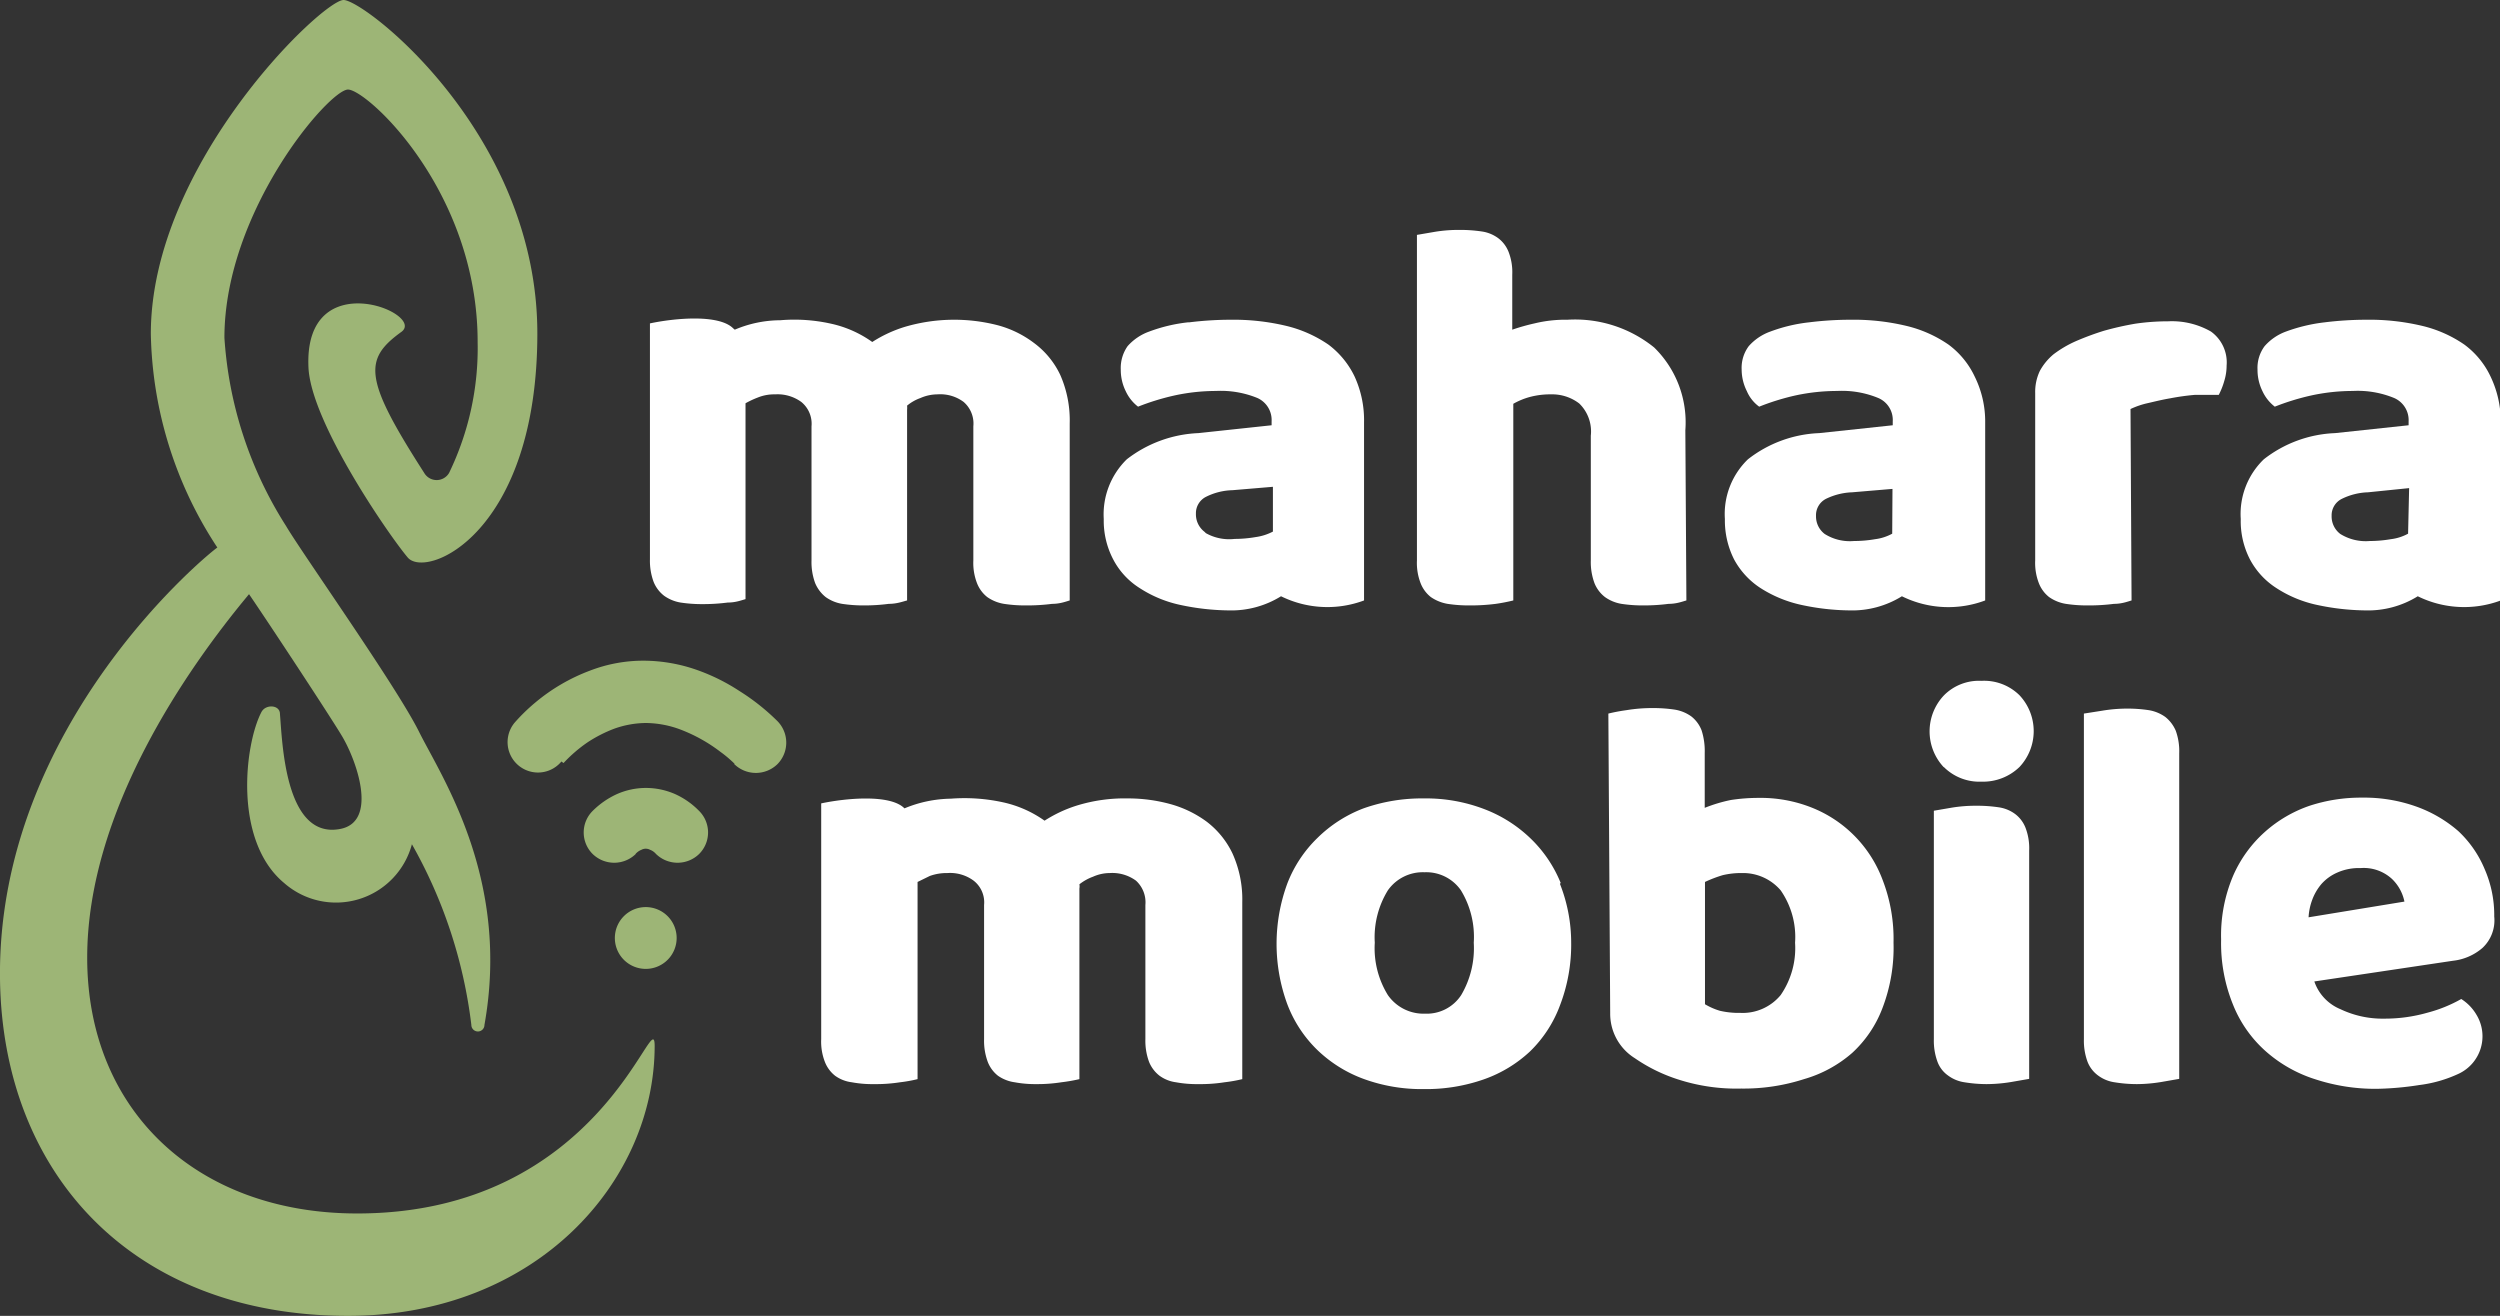 <svg xmlns="http://www.w3.org/2000/svg" viewBox="0 0 95.47 50.25"><rect x="0" y="0" width="95.47" height="50.25" fill="#333333" stroke="none"/><defs><style>.cls-1{fill:#fff;}.cls-2{fill:#9db576;}</style></defs><g id="Layer_2" data-name="Layer 2"><g id="Layer_1-2" data-name="Layer 1"><path class="cls-1" d="M91.35,33.57a1.65,1.65,0,0,1,.47.86l-3.66.6a2.23,2.23,0,0,1,.14-.67,2,2,0,0,1,.35-.6,1.74,1.74,0,0,1,.61-.44,2.05,2.05,0,0,1,.89-.17A1.59,1.59,0,0,1,91.35,33.57Zm1,7.87A5,5,0,0,0,93.9,41a1.58,1.58,0,0,0,.67-2.25,1.76,1.76,0,0,0-.58-.6,5.38,5.38,0,0,1-1.28.52,5.94,5.94,0,0,1-1.66.23,3.73,3.73,0,0,1-1.67-.36,1.76,1.76,0,0,1-1-1.06l5.29-.79a2.07,2.07,0,0,0,1.13-.49A1.44,1.44,0,0,0,95.25,35a4.39,4.39,0,0,0-.37-1.82,4.19,4.19,0,0,0-1-1.44,5,5,0,0,0-1.61-.94,5.91,5.91,0,0,0-2.07-.34,6.29,6.29,0,0,0-2,.31,5,5,0,0,0-1.71,1,4.83,4.83,0,0,0-1.21,1.67,5.84,5.84,0,0,0-.46,2.44,6.23,6.23,0,0,0,.46,2.5,4.72,4.72,0,0,0,1.26,1.78,5.23,5.23,0,0,0,1.89,1.06,7.36,7.36,0,0,0,2.34.36A11.73,11.73,0,0,0,92.36,41.44ZM83.22,28.77a2.32,2.32,0,0,0-.13-.86,1.35,1.35,0,0,0-.4-.53,1.5,1.5,0,0,0-.63-.26,5.48,5.48,0,0,0-.85-.06,5.84,5.84,0,0,0-.93.08l-.7.11V39.68a2.33,2.33,0,0,0,.14.87,1.18,1.18,0,0,0,.4.52,1.38,1.38,0,0,0,.63.26,5.31,5.31,0,0,0,.85.07,5.84,5.84,0,0,0,.93-.08l.69-.12Zm-5.73,3.71a2.17,2.17,0,0,0-.14-.87,1.21,1.21,0,0,0-.39-.52,1.38,1.38,0,0,0-.63-.26,5.48,5.48,0,0,0-.85-.06,5.65,5.65,0,0,0-.93.07l-.7.12v8.72a2.33,2.33,0,0,0,.14.87,1.11,1.11,0,0,0,.4.52,1.38,1.38,0,0,0,.63.26,5.28,5.28,0,0,0,.84.07,5.86,5.86,0,0,0,.94-.08l.69-.12Zm-3.26-3.19a1.92,1.92,0,0,0,1.44.56,2,2,0,0,0,1.45-.56,2,2,0,0,0,0-2.74A1.92,1.92,0,0,0,75.67,26a1.88,1.88,0,0,0-1.44.56,2,2,0,0,0,0,2.74ZM65.68,38.6a2.51,2.51,0,0,1-.57-.25V33.68a4.9,4.9,0,0,1,.68-.26,3.1,3.1,0,0,1,.74-.08A1.89,1.89,0,0,1,68,34a3.12,3.12,0,0,1,.55,2A3.16,3.16,0,0,1,68,38a1.88,1.88,0,0,1-1.54.68A3.17,3.17,0,0,1,65.68,38.6Zm-4.19.1a2,2,0,0,0,.94,1.71,6.26,6.26,0,0,0,1.68.82,7.24,7.24,0,0,0,2.39.34,7.49,7.49,0,0,0,2.39-.36,4.81,4.81,0,0,0,1.84-1,4.47,4.47,0,0,0,1.16-1.72A6.44,6.44,0,0,0,72.31,36a6.25,6.25,0,0,0-.41-2.38,4.76,4.76,0,0,0-2.74-2.79,5.28,5.28,0,0,0-2-.36,6.93,6.93,0,0,0-1.06.08,5.76,5.76,0,0,0-1,.3v-2.1a2.58,2.58,0,0,0-.12-.86,1.25,1.25,0,0,0-.39-.53,1.5,1.5,0,0,0-.63-.26,5.48,5.48,0,0,0-.85-.06,6,6,0,0,0-1,.08,6.74,6.74,0,0,0-.69.13ZM53,34a1.63,1.63,0,0,1,1.4-.69,1.61,1.61,0,0,1,1.39.69,3.42,3.42,0,0,1,.49,2,3.53,3.53,0,0,1-.48,2,1.57,1.57,0,0,1-1.38.71A1.66,1.66,0,0,1,53,38a3.41,3.41,0,0,1-.5-2A3.42,3.42,0,0,1,53,34Zm6.6-.28A4.92,4.92,0,0,0,58.43,32a5.21,5.21,0,0,0-1.77-1.11,6.22,6.22,0,0,0-2.29-.4,6.68,6.68,0,0,0-2.3.38A5.07,5.07,0,0,0,50.31,32a4.85,4.85,0,0,0-1.15,1.74,6.68,6.68,0,0,0,0,4.61,4.81,4.81,0,0,0,1.15,1.75,5.05,5.05,0,0,0,1.76,1.1,6.45,6.45,0,0,0,2.3.39,6.67,6.67,0,0,0,2.29-.37,5,5,0,0,0,1.77-1.07,4.75,4.75,0,0,0,1.14-1.75A6.45,6.45,0,0,0,60,36,6.12,6.12,0,0,0,59.57,33.75Z"/><path class="cls-1" d="M34.54,30.87c-.54-.55-2.24-.39-3.18-.19v9a2.14,2.14,0,0,0,.14.87,1.25,1.25,0,0,0,.39.53,1.37,1.37,0,0,0,.64.25,4.25,4.25,0,0,0,.84.07,6,6,0,0,0,1-.07,5.32,5.32,0,0,0,.67-.12V33.68l.47-.23a1.92,1.92,0,0,1,.67-.11,1.51,1.51,0,0,1,1,.29,1.05,1.05,0,0,1,.4.93v5.12a2.33,2.33,0,0,0,.14.87,1.25,1.25,0,0,0,.39.53,1.46,1.46,0,0,0,.64.25,4.32,4.32,0,0,0,.84.07,5.86,5.86,0,0,0,.94-.07,6.21,6.21,0,0,0,.69-.12V33.93a.44.44,0,0,0,0-.16,1.88,1.88,0,0,1,.52-.29,1.58,1.58,0,0,1,.64-.14,1.53,1.53,0,0,1,1,.29,1.12,1.12,0,0,1,.36.93v5.12a2.33,2.33,0,0,0,.14.87,1.27,1.27,0,0,0,.4.53,1.37,1.37,0,0,0,.63.25,4.36,4.36,0,0,0,.85.07,5.9,5.9,0,0,0,1-.07,5.55,5.55,0,0,0,.68-.12V34.45a4.26,4.26,0,0,0-.37-1.85,3.32,3.32,0,0,0-1-1.23,4.22,4.22,0,0,0-1.4-.67,6.09,6.09,0,0,0-1.59-.21,6.2,6.2,0,0,0-1.95.27,5.06,5.06,0,0,0-1.24.58,4.34,4.34,0,0,0-1.58-.7,6.86,6.86,0,0,0-2-.14A4.75,4.75,0,0,0,34.54,30.87Z"/><path class="cls-1" d="M81.36,15.62a3.17,3.17,0,0,1,.68-.23c.26-.06.54-.13.84-.18a9.05,9.05,0,0,1,.93-.13c.31,0,.62,0,.92,0a2.79,2.79,0,0,0,.21-.53,2,2,0,0,0,.09-.59,1.45,1.45,0,0,0-.6-1.3,3,3,0,0,0-1.63-.39,8.76,8.76,0,0,0-1.25.09,11.62,11.62,0,0,0-1.2.27,10.53,10.53,0,0,0-1.08.4,4.24,4.24,0,0,0-.85.5,2.19,2.19,0,0,0-.52.63,1.87,1.87,0,0,0-.18.85V21.4a2.14,2.14,0,0,0,.14.87,1.25,1.25,0,0,0,.39.53,1.54,1.54,0,0,0,.64.26,5.35,5.35,0,0,0,.84.06,7.5,7.5,0,0,0,1-.06c.3,0,.53-.09.67-.13Zm-17,.81a4,4,0,0,0-1.19-3.16,4.8,4.8,0,0,0-3.31-1.06,5,5,0,0,0-1.26.14,7.83,7.83,0,0,0-.85.24v-2.1a2.14,2.14,0,0,0-.14-.87,1.21,1.21,0,0,0-.39-.52,1.38,1.38,0,0,0-.63-.26,5.57,5.57,0,0,0-.85-.06,5.65,5.65,0,0,0-.93.07l-.7.12V21.4a2.14,2.14,0,0,0,.14.87,1.25,1.25,0,0,0,.39.53,1.6,1.6,0,0,0,.64.26,5.35,5.35,0,0,0,.84.06,7.5,7.5,0,0,0,1-.06,6.65,6.65,0,0,0,.67-.13V15.42a2.72,2.72,0,0,1,.63-.26,3,3,0,0,1,.81-.1,1.69,1.69,0,0,1,1.08.35,1.49,1.49,0,0,1,.44,1.23V21.4a2.33,2.33,0,0,0,.14.87,1.27,1.27,0,0,0,.4.53,1.5,1.5,0,0,0,.63.26,5.39,5.39,0,0,0,.85.06,7.34,7.34,0,0,0,.95-.06c.31,0,.53-.09.68-.13Zm-19-4.12a6.1,6.1,0,0,0-1.47.35,2,2,0,0,0-.83.56,1.45,1.45,0,0,0-.26.89,1.84,1.84,0,0,0,.19.83,1.59,1.59,0,0,0,.47.59,9.27,9.27,0,0,1,1.4-.43,7.5,7.5,0,0,1,1.58-.17,3.68,3.68,0,0,1,1.58.27.92.92,0,0,1,.54.89v.15l-2.8.3a4.78,4.78,0,0,0-2.73,1,2.94,2.94,0,0,0-.88,2.28,3.18,3.18,0,0,0,.36,1.54,2.85,2.85,0,0,0,1,1.09,4.61,4.61,0,0,0,1.56.65,9.2,9.2,0,0,0,1.85.21,3.6,3.6,0,0,0,2-.54,4,4,0,0,0,3.17.16V16.13a4,4,0,0,0-.36-1.75,3.31,3.31,0,0,0-1-1.22,4.86,4.86,0,0,0-1.63-.72A8.69,8.69,0,0,0,47,12.21,13,13,0,0,0,45.41,12.31Zm.64,8a.84.84,0,0,1-.33-.69.7.7,0,0,1,.39-.65,2.38,2.38,0,0,1,1-.25l1.55-.13v1.71a2,2,0,0,1-.66.21,4.73,4.73,0,0,1-.8.07A1.82,1.82,0,0,1,46.05,20.36Zm-18-7.77c-.55-.55-2.24-.39-3.18-.19v9a2.33,2.33,0,0,0,.14.87,1.27,1.27,0,0,0,.4.53,1.5,1.5,0,0,0,.63.26,5.39,5.39,0,0,0,.85.06,7.34,7.34,0,0,0,.95-.06c.31,0,.53-.09.68-.13V15.4a3.51,3.51,0,0,1,.47-.22,1.66,1.66,0,0,1,.66-.12,1.54,1.54,0,0,1,1,.29,1.07,1.07,0,0,1,.39.93V21.4a2.33,2.33,0,0,0,.14.87,1.35,1.35,0,0,0,.4.53,1.5,1.5,0,0,0,.63.26,5.48,5.48,0,0,0,.85.06,7.14,7.14,0,0,0,.93-.06c.31,0,.54-.09.7-.13V15.65a.88.88,0,0,0,0-.16,1.67,1.67,0,0,1,.51-.29,1.62,1.62,0,0,1,.65-.14,1.49,1.49,0,0,1,1,.29,1.09,1.09,0,0,1,.37.93V21.4a2.14,2.14,0,0,0,.14.87,1.25,1.25,0,0,0,.39.53,1.54,1.54,0,0,0,.64.26,5.35,5.35,0,0,0,.84.06,7.5,7.5,0,0,0,1-.06c.3,0,.53-.09.67-.13V16.17a4.3,4.3,0,0,0-.36-1.85,3.23,3.23,0,0,0-1-1.22,4,4,0,0,0-1.39-.68,6.67,6.67,0,0,0-3.54.06,5,5,0,0,0-1.25.58,4.27,4.27,0,0,0-1.58-.7,6.41,6.41,0,0,0-1.94-.13A4.46,4.46,0,0,0,28.06,12.59Z"/><path class="cls-1" d="M75.41,14.38a3.22,3.22,0,0,0-1-1.22,4.78,4.78,0,0,0-1.63-.72,8.64,8.64,0,0,0-2.11-.23,12.8,12.8,0,0,0-1.59.1,6.1,6.1,0,0,0-1.47.35,2,2,0,0,0-.83.56,1.39,1.39,0,0,0-.27.89,1.85,1.85,0,0,0,.2.83,1.42,1.42,0,0,0,.47.59,9.13,9.13,0,0,1,1.39-.43,7.59,7.59,0,0,1,1.59-.17,3.63,3.63,0,0,1,1.57.27.91.91,0,0,1,.55.89v.15l-2.81.3a4.71,4.71,0,0,0-2.72,1,2.9,2.9,0,0,0-.88,2.28,3.3,3.3,0,0,0,.35,1.54,3,3,0,0,0,1,1.09,4.76,4.76,0,0,0,1.57.65,9.11,9.11,0,0,0,1.84.21,3.6,3.6,0,0,0,2-.54,4,4,0,0,0,3.18.16V16.13A3.86,3.86,0,0,0,75.41,14.38Zm-3.15,6a1.83,1.83,0,0,1-.65.21,4.75,4.75,0,0,1-.81.07,1.8,1.8,0,0,1-1.12-.27.84.84,0,0,1-.33-.69.7.7,0,0,1,.38-.65,2.48,2.48,0,0,1,1-.25l1.54-.13Z"/><path class="cls-1" d="M95.11,14.38a3.22,3.22,0,0,0-1-1.22,4.78,4.78,0,0,0-1.63-.72,8.69,8.69,0,0,0-2.11-.23,13.08,13.08,0,0,0-1.6.1,6.35,6.35,0,0,0-1.47.35,2,2,0,0,0-.82.56,1.39,1.39,0,0,0-.27.89,1.84,1.84,0,0,0,.19.83,1.59,1.59,0,0,0,.47.59,9.27,9.27,0,0,1,1.4-.43,7.5,7.5,0,0,1,1.58-.17,3.65,3.65,0,0,1,1.58.27.92.92,0,0,1,.55.89v.15l-2.81.3a4.71,4.71,0,0,0-2.72,1,2.9,2.9,0,0,0-.88,2.28,3.18,3.18,0,0,0,.35,1.54,2.93,2.93,0,0,0,1,1.09,4.61,4.61,0,0,0,1.56.65,9.2,9.2,0,0,0,1.85.21,3.6,3.6,0,0,0,2-.54,4,4,0,0,0,3.17.16V16.13A4,4,0,0,0,95.11,14.38Zm-3.15,6a1.82,1.82,0,0,1-.66.21,4.73,4.73,0,0,1-.8.07,1.84,1.84,0,0,1-1.13-.27.84.84,0,0,1-.33-.69.7.7,0,0,1,.39-.65,2.43,2.43,0,0,1,1-.25L92,18.64Z"/><path class="cls-2" d="M25,39.94c0-1.75-2,6.4-11.36,6.4-6.1,0-10.31-3.91-10.31-9.77,0-5.6,3.83-11.06,6.18-13.88.9,1.32,3.08,4.64,3.52,5.37.58.94,1.44,3.34-.06,3.6-2.11.38-2.19-3.4-2.28-4.4,0-.34-.53-.38-.7-.08-.64,1.2-1.1,4.91.86,6.54a3,3,0,0,0,4.88-1.48A18.47,18.47,0,0,1,18,39.14a.25.25,0,0,0,.5,0c1-5.58-1.64-9.47-2.5-11.2s-4.47-6.82-5.08-7.86A15.19,15.19,0,0,1,8.57,12.9c0-4.84,4-9.48,4.72-9.48s4.95,3.86,4.95,9.64a10.94,10.94,0,0,1-1.09,5,.55.55,0,0,1-.95,0c-2.3-3.58-2.33-4.33-.88-5.38,1-.7-3.73-2.65-3.54,1.36.1,2.1,3.08,6.41,3.79,7.25s4.95-.92,4.95-8.56S13.92,0,13.12,0,5.76,6.25,5.76,12.75A15.32,15.32,0,0,0,8.3,20.91C8.13,21-.11,27.6,0,37.37c.09,7.47,5.08,12.88,13.29,12.88C20.49,50.25,25,45.11,25,39.94Z"/><path class="cls-2" d="M21.52,29.14l-.41-.35.41.35h0l-.41-.35.41.35a5.45,5.45,0,0,1,.93-.8,5.2,5.2,0,0,1,1-.51,3.66,3.66,0,0,1,1.21-.22,3.84,3.84,0,0,1,1.3.24,6.06,6.06,0,0,1,1.55.86,4.46,4.46,0,0,1,.45.37.91.91,0,0,1,.1.1l0,0h0l.42-.41-.43.41h0l.42-.41-.43.41a1.18,1.18,0,0,0,1.65,0,1.17,1.17,0,0,0,0-1.64,8.35,8.35,0,0,0-1.45-1.15,7.51,7.51,0,0,0-1.58-.79,6.21,6.21,0,0,0-2.08-.37,5.67,5.67,0,0,0-2.05.38,7.15,7.15,0,0,0-2.09,1.22,7,7,0,0,0-.79.77,1.16,1.16,0,0,0,1.79,1.48Z"/><path class="cls-2" d="M24.27,32.61a.6.6,0,0,1,.23-.16.34.34,0,0,1,.32,0,.56.56,0,0,1,.23.16,1.18,1.18,0,0,0,1.65,0,1.16,1.16,0,0,0,0-1.64,3,3,0,0,0-.93-.65,2.78,2.78,0,0,0-1.1-.23,2.74,2.74,0,0,0-1.1.23,3.17,3.17,0,0,0-.94.65,1.16,1.16,0,0,0,0,1.64,1.18,1.18,0,0,0,1.65,0Z"/><path class="cls-2" d="M25.84,35.82a1.18,1.18,0,1,1-1.18-1.18A1.18,1.18,0,0,1,25.84,35.82Z"/></g></g></svg>